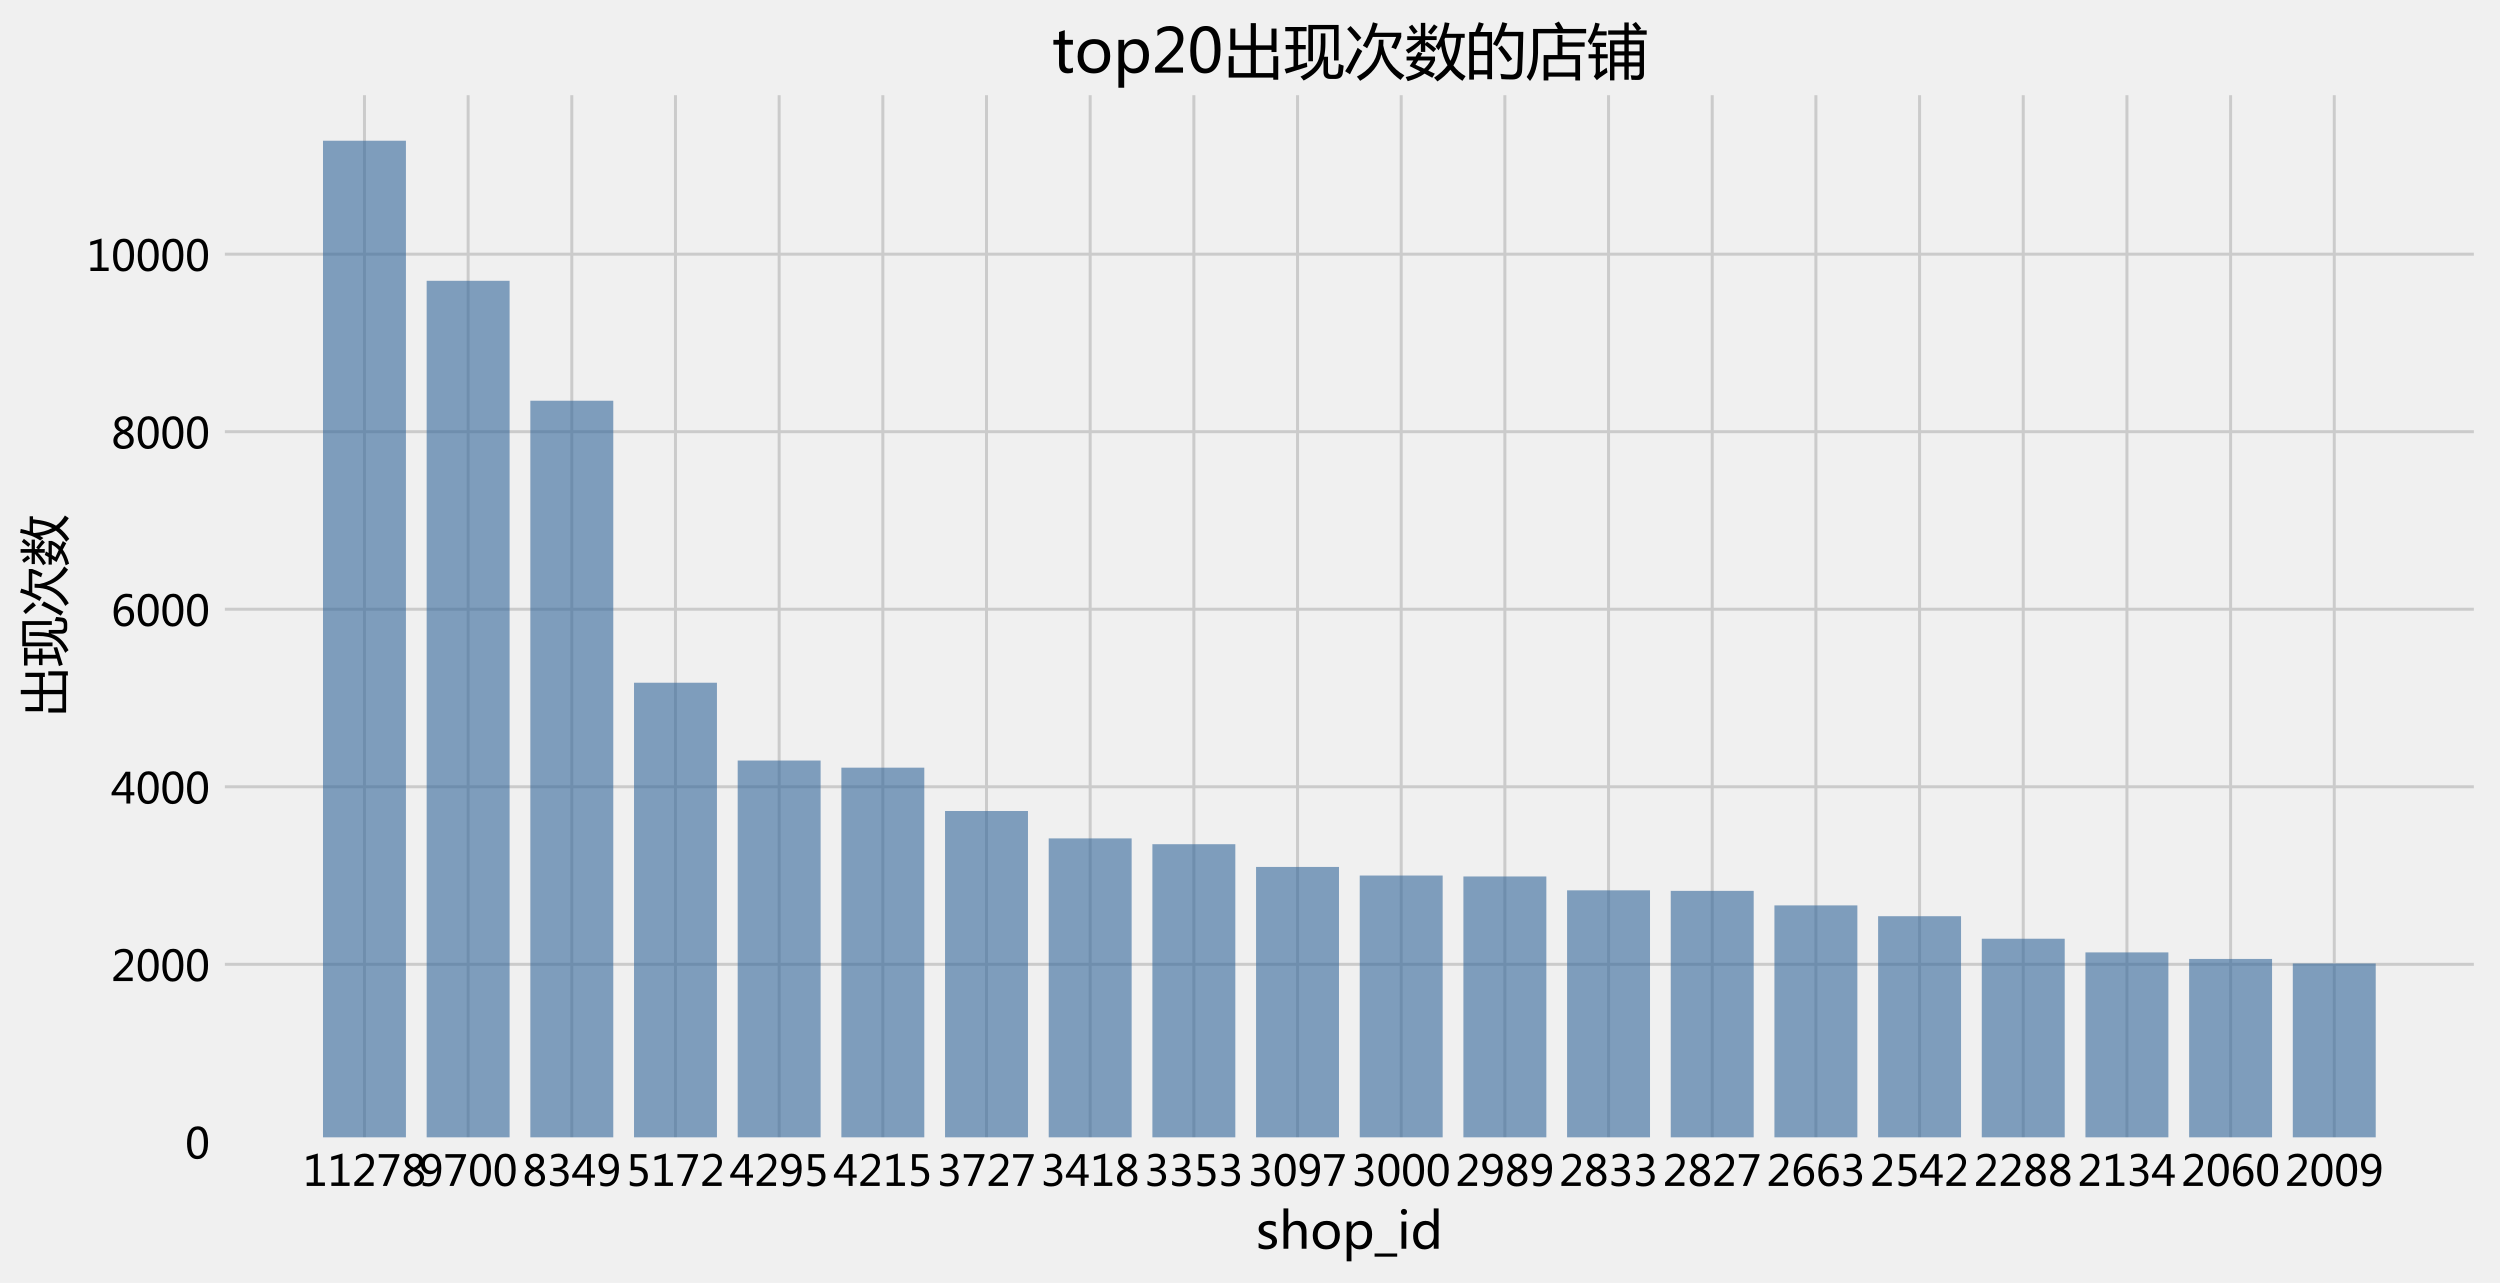 <?xml version="1.0" encoding="utf-8" standalone="no"?>
<!DOCTYPE svg PUBLIC "-//W3C//DTD SVG 1.1//EN"
  "http://www.w3.org/Graphics/SVG/1.1/DTD/svg11.dtd">
<!-- Created with matplotlib (https://matplotlib.org/) -->
<svg height="427.079pt" version="1.1" viewBox="0 0 832.234 427.079" width="832.234pt" xmlns="http://www.w3.org/2000/svg" xmlns:xlink="http://www.w3.org/1999/xlink">
 <defs>
  <style type="text/css">
*{stroke-linecap:butt;stroke-linejoin:round;}
  </style>
 </defs>
 <g id="figure_1">
  <g id="patch_1">
   <path d="M 0 427.079 
L 832.234 427.079 
L 832.234 0 
L 0 0 
z
" style="fill:#f0f0f0;"/>
  </g>
  <g id="axes_1">
   <g id="patch_2">
    <path d="M 73.354 380.102 
L 825.034 380.102 
L 825.034 30.182 
L 73.354 30.182 
z
" style="fill:#f0f0f0;"/>
   </g>
   <g id="matplotlib.axis_1">
    <g id="xtick_1">
     <g id="line2d_1">
      <path clip-path="url(#p45fca2cad9)" d="M 121.327 380.102 
L 121.327 30.182 
" style="fill:none;stroke:#cbcbcb;"/>
     </g>
     <g id="line2d_2"/>
     <g id="text_1">
      <!-- 11278 -->
      <defs>
       <path d="M 52.594 0 
L 9.234 0 
L 9.234 8.25 
L 26.172 8.25 
L 26.172 65.672 
L 8.797 60.641 
L 8.797 69.438 
L 35.688 77.25 
L 35.688 8.25 
L 52.594 8.25 
z
" id="MicrosoftYaHei-49"/>
       <path d="M 51.172 0 
L 5.172 0 
L 5.172 8.297 
L 27.156 30.219 
Q 36.234 39.312 39.312 44.609 
Q 42.391 49.906 42.391 55.562 
Q 42.391 62.016 38.766 65.453 
Q 35.156 68.891 28.328 68.891 
Q 18.219 68.891 9.031 60.297 
L 9.031 70.016 
Q 17.969 76.906 29.828 76.906 
Q 40.047 76.906 45.953 71.391 
Q 51.859 65.875 51.859 56.547 
Q 51.859 49.516 48.062 42.75 
Q 44.281 35.984 33.734 25.531 
L 16.5 8.688 
L 16.5 8.5 
L 51.172 8.5 
z
" id="MicrosoftYaHei-50"/>
       <path d="M 53.766 72.312 
L 24.172 0 
L 14.266 0 
L 42.391 67.188 
L 4.594 67.188 
L 4.594 75.641 
L 53.766 75.641 
z
" id="MicrosoftYaHei-55"/>
       <path d="M 21.391 39.797 
Q 7.859 46.094 7.859 58.062 
Q 7.859 66.406 14.203 71.656 
Q 20.562 76.906 30.422 76.906 
Q 39.453 76.906 45.312 71.969 
Q 51.172 67.047 51.172 59.234 
Q 51.172 46.625 37.062 39.844 
L 37.062 39.656 
Q 53.609 33.688 53.609 19.344 
Q 53.609 9.906 46.797 4.312 
Q 39.984 -1.266 27.781 -1.266 
Q 17.781 -1.266 11.469 4.25 
Q 5.172 9.766 5.172 18.562 
Q 5.172 33.016 21.391 39.594 
z
M 41.5 58.109 
Q 41.5 63.188 38.328 66.109 
Q 35.156 69.047 29.734 69.047 
Q 24.656 69.047 21.094 65.984 
Q 17.531 62.938 17.531 58.203 
Q 17.531 48.734 29.391 43.797 
Q 41.5 48.828 41.5 58.109 
z
M 28.812 35.25 
Q 14.797 29.594 14.797 19.047 
Q 14.797 13.578 18.891 10.062 
Q 23 6.547 29.594 6.547 
Q 35.984 6.547 39.984 10.031 
Q 44 13.531 44 18.75 
Q 44 29.734 28.812 35.25 
z
" id="MicrosoftYaHei-56"/>
      </defs>
      <g transform="translate(100.802 394.793)scale(0.14 -0.14)">
       <use xlink:href="#MicrosoftYaHei-49"/>
       <use x="58.643" xlink:href="#MicrosoftYaHei-49"/>
       <use x="117.285" xlink:href="#MicrosoftYaHei-50"/>
       <use x="175.928" xlink:href="#MicrosoftYaHei-55"/>
       <use x="234.57" xlink:href="#MicrosoftYaHei-56"/>
      </g>
     </g>
    </g>
    <g id="xtick_2">
     <g id="line2d_3">
      <path clip-path="url(#p45fca2cad9)" d="M 155.839 380.102 
L 155.839 30.182 
" style="fill:none;stroke:#cbcbcb;"/>
     </g>
     <g id="line2d_4"/>
     <g id="text_2">
      <!-- 9700 -->
      <defs>
       <path d="M 9.031 10.25 
Q 15.281 6.641 22.516 6.641 
Q 32.672 6.641 38.25 14.641 
Q 43.844 22.656 43.844 37.406 
Q 43.75 37.312 43.656 37.406 
Q 38.672 27.938 26.906 27.938 
Q 17.391 27.938 11.141 34.469 
Q 4.891 41.016 4.891 51.469 
Q 4.891 62.594 11.719 69.75 
Q 18.562 76.906 29.438 76.906 
Q 40.719 76.906 47.062 68.047 
Q 53.422 59.188 53.422 42.234 
Q 53.422 21.297 45.219 10.016 
Q 37.016 -1.266 22.516 -1.266 
Q 14.547 -1.266 9.031 1.312 
z
M 14.547 52.688 
Q 14.547 45.062 18.453 40.594 
Q 22.359 36.141 29.25 36.141 
Q 35.203 36.141 39.25 40.203 
Q 43.312 44.281 43.312 50.094 
Q 43.312 58.25 39.281 63.594 
Q 35.25 68.953 28.656 68.953 
Q 22.562 68.953 18.547 64.312 
Q 14.547 59.672 14.547 52.688 
z
" id="MicrosoftYaHei-57"/>
       <path d="M 4.438 36.328 
Q 4.438 56.344 11.078 66.625 
Q 17.719 76.906 30.328 76.906 
Q 54.344 76.906 54.344 38.141 
Q 54.344 19 47.578 8.859 
Q 40.828 -1.266 28.609 -1.266 
Q 17.094 -1.266 10.766 8.344 
Q 4.438 17.969 4.438 36.328 
z
M 14.203 36.766 
Q 14.203 6.641 29.5 6.641 
Q 44.531 6.641 44.531 37.25 
Q 44.531 68.953 29.781 68.953 
Q 14.203 68.953 14.203 36.766 
z
" id="MicrosoftYaHei-48"/>
      </defs>
      <g transform="translate(139.42 394.793)scale(0.14 -0.14)">
       <use xlink:href="#MicrosoftYaHei-57"/>
       <use x="58.643" xlink:href="#MicrosoftYaHei-55"/>
       <use x="117.285" xlink:href="#MicrosoftYaHei-48"/>
       <use x="175.928" xlink:href="#MicrosoftYaHei-48"/>
      </g>
     </g>
    </g>
    <g id="xtick_3">
     <g id="line2d_5">
      <path clip-path="url(#p45fca2cad9)" d="M 190.351 380.102 
L 190.351 30.182 
" style="fill:none;stroke:#cbcbcb;"/>
     </g>
     <g id="line2d_6"/>
     <g id="text_3">
      <!-- 8349 -->
      <defs>
       <path d="M 6.984 12.641 
Q 14.75 6.641 24.516 6.641 
Q 32.328 6.641 36.891 10.469 
Q 41.453 14.312 41.453 20.75 
Q 41.453 35.109 20.906 35.109 
L 14.594 35.109 
L 14.594 43.016 
L 20.609 43.016 
Q 38.812 43.016 38.812 56.5 
Q 38.812 68.953 24.906 68.953 
Q 16.938 68.953 9.906 63.578 
L 9.906 72.609 
Q 17.328 76.906 27.25 76.906 
Q 36.922 76.906 42.781 71.844 
Q 48.641 66.797 48.641 58.734 
Q 48.641 43.891 33.5 39.656 
L 33.5 39.453 
Q 41.703 38.578 46.453 33.672 
Q 51.219 28.766 51.219 21.438 
Q 51.219 11.234 43.875 4.984 
Q 36.531 -1.266 24.312 -1.266 
Q 13.578 -1.266 6.984 2.734 
z
" id="MicrosoftYaHei-51"/>
       <path d="M 55.078 19.625 
L 45.406 19.625 
L 45.406 0 
L 36.141 0 
L 36.141 19.625 
L 0.875 19.625 
L 0.875 25.828 
L 34.328 75.641 
L 45.406 75.641 
L 45.406 27.203 
L 55.078 27.203 
z
M 36.141 27.203 
L 36.141 58.891 
Q 36.141 62.25 36.328 66.656 
L 36.141 66.656 
Q 35.453 64.797 33.25 60.844 
L 10.75 27.203 
z
" id="MicrosoftYaHei-52"/>
      </defs>
      <g transform="translate(173.932 394.793)scale(0.14 -0.14)">
       <use xlink:href="#MicrosoftYaHei-56"/>
       <use x="58.643" xlink:href="#MicrosoftYaHei-51"/>
       <use x="117.285" xlink:href="#MicrosoftYaHei-52"/>
       <use x="175.928" xlink:href="#MicrosoftYaHei-57"/>
      </g>
     </g>
    </g>
    <g id="xtick_4">
     <g id="line2d_7">
      <path clip-path="url(#p45fca2cad9)" d="M 224.864 380.102 
L 224.864 30.182 
" style="fill:none;stroke:#cbcbcb;"/>
     </g>
     <g id="line2d_8"/>
     <g id="text_4">
      <!-- 5172 -->
      <defs>
       <path d="M 8.641 11.625 
Q 16.266 6.641 24.516 6.641 
Q 32.328 6.641 37.109 11 
Q 41.891 15.375 41.891 22.609 
Q 41.891 29.891 37.031 33.891 
Q 32.172 37.891 22.953 37.891 
Q 18.5 37.891 10.984 37.203 
L 10.984 75.641 
L 48.188 75.641 
L 48.188 67.188 
L 19.875 67.188 
L 19.875 45.797 
Q 24.125 46.047 26.266 46.047 
Q 38.234 46.047 44.922 39.984 
Q 51.609 33.938 51.609 23.297 
Q 51.609 12.312 44.422 5.516 
Q 37.25 -1.266 24.609 -1.266 
Q 14.016 -1.266 8.641 1.859 
z
" id="MicrosoftYaHei-53"/>
      </defs>
      <g transform="translate(208.444 394.793)scale(0.14 -0.14)">
       <use xlink:href="#MicrosoftYaHei-53"/>
       <use x="58.643" xlink:href="#MicrosoftYaHei-49"/>
       <use x="117.285" xlink:href="#MicrosoftYaHei-55"/>
       <use x="175.928" xlink:href="#MicrosoftYaHei-50"/>
      </g>
     </g>
    </g>
    <g id="xtick_5">
     <g id="line2d_9">
      <path clip-path="url(#p45fca2cad9)" d="M 259.376 380.102 
L 259.376 30.182 
" style="fill:none;stroke:#cbcbcb;"/>
     </g>
     <g id="line2d_10"/>
     <g id="text_5">
      <!-- 4295 -->
      <g transform="translate(242.957 394.793)scale(0.14 -0.14)">
       <use xlink:href="#MicrosoftYaHei-52"/>
       <use x="58.643" xlink:href="#MicrosoftYaHei-50"/>
       <use x="117.285" xlink:href="#MicrosoftYaHei-57"/>
       <use x="175.928" xlink:href="#MicrosoftYaHei-53"/>
      </g>
     </g>
    </g>
    <g id="xtick_6">
     <g id="line2d_11">
      <path clip-path="url(#p45fca2cad9)" d="M 293.889 380.102 
L 293.889 30.182 
" style="fill:none;stroke:#cbcbcb;"/>
     </g>
     <g id="line2d_12"/>
     <g id="text_6">
      <!-- 4215 -->
      <g transform="translate(277.469 394.793)scale(0.14 -0.14)">
       <use xlink:href="#MicrosoftYaHei-52"/>
       <use x="58.643" xlink:href="#MicrosoftYaHei-50"/>
       <use x="117.285" xlink:href="#MicrosoftYaHei-49"/>
       <use x="175.928" xlink:href="#MicrosoftYaHei-53"/>
      </g>
     </g>
    </g>
    <g id="xtick_7">
     <g id="line2d_13">
      <path clip-path="url(#p45fca2cad9)" d="M 328.401 380.102 
L 328.401 30.182 
" style="fill:none;stroke:#cbcbcb;"/>
     </g>
     <g id="line2d_14"/>
     <g id="text_7">
      <!-- 3727 -->
      <g transform="translate(311.982 394.793)scale(0.14 -0.14)">
       <use xlink:href="#MicrosoftYaHei-51"/>
       <use x="58.643" xlink:href="#MicrosoftYaHei-55"/>
       <use x="117.285" xlink:href="#MicrosoftYaHei-50"/>
       <use x="175.928" xlink:href="#MicrosoftYaHei-55"/>
      </g>
     </g>
    </g>
    <g id="xtick_8">
     <g id="line2d_15">
      <path clip-path="url(#p45fca2cad9)" d="M 362.913 380.102 
L 362.913 30.182 
" style="fill:none;stroke:#cbcbcb;"/>
     </g>
     <g id="line2d_16"/>
     <g id="text_8">
      <!-- 3418 -->
      <g transform="translate(346.494 394.793)scale(0.14 -0.14)">
       <use xlink:href="#MicrosoftYaHei-51"/>
       <use x="58.643" xlink:href="#MicrosoftYaHei-52"/>
       <use x="117.285" xlink:href="#MicrosoftYaHei-49"/>
       <use x="175.928" xlink:href="#MicrosoftYaHei-56"/>
      </g>
     </g>
    </g>
    <g id="xtick_9">
     <g id="line2d_17">
      <path clip-path="url(#p45fca2cad9)" d="M 397.426 380.102 
L 397.426 30.182 
" style="fill:none;stroke:#cbcbcb;"/>
     </g>
     <g id="line2d_18"/>
     <g id="text_9">
      <!-- 3353 -->
      <g transform="translate(381.006 394.793)scale(0.14 -0.14)">
       <use xlink:href="#MicrosoftYaHei-51"/>
       <use x="58.643" xlink:href="#MicrosoftYaHei-51"/>
       <use x="117.285" xlink:href="#MicrosoftYaHei-53"/>
       <use x="175.928" xlink:href="#MicrosoftYaHei-51"/>
      </g>
     </g>
    </g>
    <g id="xtick_10">
     <g id="line2d_19">
      <path clip-path="url(#p45fca2cad9)" d="M 431.938 380.102 
L 431.938 30.182 
" style="fill:none;stroke:#cbcbcb;"/>
     </g>
     <g id="line2d_20"/>
     <g id="text_10">
      <!-- 3097 -->
      <g transform="translate(415.519 394.793)scale(0.14 -0.14)">
       <use xlink:href="#MicrosoftYaHei-51"/>
       <use x="58.643" xlink:href="#MicrosoftYaHei-48"/>
       <use x="117.285" xlink:href="#MicrosoftYaHei-57"/>
       <use x="175.928" xlink:href="#MicrosoftYaHei-55"/>
      </g>
     </g>
    </g>
    <g id="xtick_11">
     <g id="line2d_21">
      <path clip-path="url(#p45fca2cad9)" d="M 466.451 380.102 
L 466.451 30.182 
" style="fill:none;stroke:#cbcbcb;"/>
     </g>
     <g id="line2d_22"/>
     <g id="text_11">
      <!-- 3000 -->
      <g transform="translate(450.031 394.793)scale(0.14 -0.14)">
       <use xlink:href="#MicrosoftYaHei-51"/>
       <use x="58.643" xlink:href="#MicrosoftYaHei-48"/>
       <use x="117.285" xlink:href="#MicrosoftYaHei-48"/>
       <use x="175.928" xlink:href="#MicrosoftYaHei-48"/>
      </g>
     </g>
    </g>
    <g id="xtick_12">
     <g id="line2d_23">
      <path clip-path="url(#p45fca2cad9)" d="M 500.963 380.102 
L 500.963 30.182 
" style="fill:none;stroke:#cbcbcb;"/>
     </g>
     <g id="line2d_24"/>
     <g id="text_12">
      <!-- 2989 -->
      <g transform="translate(484.544 394.793)scale(0.14 -0.14)">
       <use xlink:href="#MicrosoftYaHei-50"/>
       <use x="58.643" xlink:href="#MicrosoftYaHei-57"/>
       <use x="117.285" xlink:href="#MicrosoftYaHei-56"/>
       <use x="175.928" xlink:href="#MicrosoftYaHei-57"/>
      </g>
     </g>
    </g>
    <g id="xtick_13">
     <g id="line2d_25">
      <path clip-path="url(#p45fca2cad9)" d="M 535.475 380.102 
L 535.475 30.182 
" style="fill:none;stroke:#cbcbcb;"/>
     </g>
     <g id="line2d_26"/>
     <g id="text_13">
      <!-- 2833 -->
      <g transform="translate(519.056 394.793)scale(0.14 -0.14)">
       <use xlink:href="#MicrosoftYaHei-50"/>
       <use x="58.643" xlink:href="#MicrosoftYaHei-56"/>
       <use x="117.285" xlink:href="#MicrosoftYaHei-51"/>
       <use x="175.928" xlink:href="#MicrosoftYaHei-51"/>
      </g>
     </g>
    </g>
    <g id="xtick_14">
     <g id="line2d_27">
      <path clip-path="url(#p45fca2cad9)" d="M 569.988 380.102 
L 569.988 30.182 
" style="fill:none;stroke:#cbcbcb;"/>
     </g>
     <g id="line2d_28"/>
     <g id="text_14">
      <!-- 2827 -->
      <g transform="translate(553.568 394.793)scale(0.14 -0.14)">
       <use xlink:href="#MicrosoftYaHei-50"/>
       <use x="58.643" xlink:href="#MicrosoftYaHei-56"/>
       <use x="117.285" xlink:href="#MicrosoftYaHei-50"/>
       <use x="175.928" xlink:href="#MicrosoftYaHei-55"/>
      </g>
     </g>
    </g>
    <g id="xtick_15">
     <g id="line2d_29">
      <path clip-path="url(#p45fca2cad9)" d="M 604.5 380.102 
L 604.5 30.182 
" style="fill:none;stroke:#cbcbcb;"/>
     </g>
     <g id="line2d_30"/>
     <g id="text_15">
      <!-- 2663 -->
      <defs>
       <path d="M 49.703 65.922 
Q 43.797 68.953 37.359 68.953 
Q 27.547 68.953 21.578 60.406 
Q 15.625 51.859 15.531 37.062 
L 15.766 37.062 
Q 21.141 47.469 32.906 47.469 
Q 42.719 47.469 48.578 41.062 
Q 54.438 34.672 54.438 24.078 
Q 54.438 12.984 47.672 5.859 
Q 40.922 -1.266 30.422 -1.266 
Q 18.891 -1.266 12.328 7.734 
Q 5.766 16.75 5.766 33.297 
Q 5.766 53.328 14.375 65.109 
Q 23 76.906 37.062 76.906 
Q 45.125 76.906 49.703 74.703 
z
M 16.109 24.75 
Q 16.109 17.281 20.094 11.953 
Q 24.078 6.641 30.672 6.641 
Q 36.922 6.641 40.828 11.234 
Q 44.734 15.828 44.734 23.047 
Q 44.734 30.859 41.047 35.203 
Q 37.359 39.547 30.562 39.547 
Q 24.125 39.547 20.109 35.156 
Q 16.109 30.766 16.109 24.75 
z
" id="MicrosoftYaHei-54"/>
      </defs>
      <g transform="translate(588.081 394.793)scale(0.14 -0.14)">
       <use xlink:href="#MicrosoftYaHei-50"/>
       <use x="58.643" xlink:href="#MicrosoftYaHei-54"/>
       <use x="117.285" xlink:href="#MicrosoftYaHei-54"/>
       <use x="175.928" xlink:href="#MicrosoftYaHei-51"/>
      </g>
     </g>
    </g>
    <g id="xtick_16">
     <g id="line2d_31">
      <path clip-path="url(#p45fca2cad9)" d="M 639.012 380.102 
L 639.012 30.182 
" style="fill:none;stroke:#cbcbcb;"/>
     </g>
     <g id="line2d_32"/>
     <g id="text_16">
      <!-- 2542 -->
      <g transform="translate(622.593 394.793)scale(0.14 -0.14)">
       <use xlink:href="#MicrosoftYaHei-50"/>
       <use x="58.643" xlink:href="#MicrosoftYaHei-53"/>
       <use x="117.285" xlink:href="#MicrosoftYaHei-52"/>
       <use x="175.928" xlink:href="#MicrosoftYaHei-50"/>
      </g>
     </g>
    </g>
    <g id="xtick_17">
     <g id="line2d_33">
      <path clip-path="url(#p45fca2cad9)" d="M 673.525 380.102 
L 673.525 30.182 
" style="fill:none;stroke:#cbcbcb;"/>
     </g>
     <g id="line2d_34"/>
     <g id="text_17">
      <!-- 2288 -->
      <g transform="translate(657.106 394.793)scale(0.14 -0.14)">
       <use xlink:href="#MicrosoftYaHei-50"/>
       <use x="58.643" xlink:href="#MicrosoftYaHei-50"/>
       <use x="117.285" xlink:href="#MicrosoftYaHei-56"/>
       <use x="175.928" xlink:href="#MicrosoftYaHei-56"/>
      </g>
     </g>
    </g>
    <g id="xtick_18">
     <g id="line2d_35">
      <path clip-path="url(#p45fca2cad9)" d="M 708.037 380.102 
L 708.037 30.182 
" style="fill:none;stroke:#cbcbcb;"/>
     </g>
     <g id="line2d_36"/>
     <g id="text_18">
      <!-- 2134 -->
      <g transform="translate(691.618 394.793)scale(0.14 -0.14)">
       <use xlink:href="#MicrosoftYaHei-50"/>
       <use x="58.643" xlink:href="#MicrosoftYaHei-49"/>
       <use x="117.285" xlink:href="#MicrosoftYaHei-51"/>
       <use x="175.928" xlink:href="#MicrosoftYaHei-52"/>
      </g>
     </g>
    </g>
    <g id="xtick_19">
     <g id="line2d_37">
      <path clip-path="url(#p45fca2cad9)" d="M 742.55 380.102 
L 742.55 30.182 
" style="fill:none;stroke:#cbcbcb;"/>
     </g>
     <g id="line2d_38"/>
     <g id="text_19">
      <!-- 2060 -->
      <g transform="translate(726.13 394.793)scale(0.14 -0.14)">
       <use xlink:href="#MicrosoftYaHei-50"/>
       <use x="58.643" xlink:href="#MicrosoftYaHei-48"/>
       <use x="117.285" xlink:href="#MicrosoftYaHei-54"/>
       <use x="175.928" xlink:href="#MicrosoftYaHei-48"/>
      </g>
     </g>
    </g>
    <g id="xtick_20">
     <g id="line2d_39">
      <path clip-path="url(#p45fca2cad9)" d="M 777.062 380.102 
L 777.062 30.182 
" style="fill:none;stroke:#cbcbcb;"/>
     </g>
     <g id="line2d_40"/>
     <g id="text_20">
      <!-- 2009 -->
      <g transform="translate(760.643 394.793)scale(0.14 -0.14)">
       <use xlink:href="#MicrosoftYaHei-50"/>
       <use x="58.643" xlink:href="#MicrosoftYaHei-48"/>
       <use x="117.285" xlink:href="#MicrosoftYaHei-48"/>
       <use x="175.928" xlink:href="#MicrosoftYaHei-57"/>
      </g>
     </g>
    </g>
    <g id="text_21">
     <!-- shop_id -->
     <defs>
      <path d="M 5.516 11.672 
Q 12.75 6.453 21.094 6.453 
Q 32.281 6.453 32.281 13.766 
Q 32.281 16.891 29.828 18.922 
Q 27.391 20.953 19.922 23.734 
Q 10.938 27.344 8.25 30.875 
Q 5.562 34.422 5.562 39.453 
Q 5.562 46.625 11.641 50.953 
Q 17.719 55.281 26.609 55.281 
Q 33.5 55.281 39.406 52.875 
L 39.406 43.656 
Q 33.344 47.562 25.688 47.562 
Q 21.094 47.562 18.203 45.562 
Q 15.328 43.562 15.328 40.281 
Q 15.328 37.062 17.406 35.25 
Q 19.484 33.453 26.609 30.609 
Q 35.641 27.25 38.812 23.625 
Q 42 20.016 42 14.703 
Q 42 7.281 35.906 3 
Q 29.828 -1.266 20.172 -1.266 
Q 11.766 -1.266 5.516 1.906 
z
" id="MicrosoftYaHei-115"/>
      <path d="M 54.156 0 
L 44.625 0 
L 44.625 31.062 
Q 44.625 47.359 32.516 47.359 
Q 26.312 47.359 22.203 42.594 
Q 18.109 37.844 18.109 30.609 
L 18.109 0 
L 8.547 0 
L 8.547 79.938 
L 18.109 79.938 
L 18.109 45.125 
L 18.312 45.125 
Q 24.516 55.281 35.938 55.281 
Q 54.156 55.281 54.156 33.25 
z
" id="MicrosoftYaHei-104"/>
      <path d="M 4.938 26.422 
Q 4.938 39.797 12.406 47.531 
Q 19.875 55.281 32.672 55.281 
Q 44.828 55.281 51.734 47.828 
Q 58.641 40.375 58.641 27.25 
Q 58.641 14.453 51.266 6.594 
Q 43.891 -1.266 31.5 -1.266 
Q 19.391 -1.266 12.156 6.344 
Q 4.938 13.969 4.938 26.422 
z
M 14.703 26.703 
Q 14.703 17.391 19.406 12.016 
Q 24.125 6.641 32.078 6.641 
Q 40.281 6.641 44.578 11.891 
Q 48.875 17.141 48.875 26.953 
Q 48.875 36.812 44.578 42.078 
Q 40.281 47.359 32.078 47.359 
Q 24.031 47.359 19.359 41.844 
Q 14.703 36.328 14.703 26.703 
z
" id="MicrosoftYaHei-111"/>
      <path d="M 18.109 7.625 
L 18.109 -24.859 
L 8.547 -24.859 
L 8.547 54 
L 18.109 54 
L 18.109 44.672 
L 18.312 44.672 
Q 24.656 55.281 36.859 55.281 
Q 47.219 55.281 53.094 48.016 
Q 58.984 40.766 58.984 28.562 
Q 58.984 15.094 52.312 6.906 
Q 45.656 -1.266 34.375 -1.266 
Q 23.969 -1.266 18.312 7.625 
z
M 18.062 22.266 
Q 18.062 15.672 22.312 11.156 
Q 26.562 6.641 32.953 6.641 
Q 40.578 6.641 44.875 12.5 
Q 49.172 18.359 49.172 28.719 
Q 49.172 37.453 45.156 42.406 
Q 41.156 47.359 34.234 47.359 
Q 27.156 47.359 22.609 42.328 
Q 18.062 37.312 18.062 29.438 
z
" id="MicrosoftYaHei-112"/>
      <path d="M 44.828 -15.672 
L 0 -15.672 
L 0 -9.375 
L 44.828 -9.375 
z
" id="MicrosoftYaHei-95"/>
      <path d="M 7.375 73.047 
Q 7.375 75.594 9.109 77.312 
Q 10.844 79.047 13.375 79.047 
Q 15.969 79.047 17.75 77.344 
Q 19.531 75.641 19.531 73.047 
Q 19.531 70.516 17.75 68.828 
Q 15.969 67.141 13.375 67.141 
Q 10.797 67.141 9.078 68.828 
Q 7.375 70.516 7.375 73.047 
z
M 8.5 0 
L 8.5 54 
L 18.062 54 
L 18.062 0 
z
" id="MicrosoftYaHei-105"/>
      <path d="M 55.422 0 
L 45.844 0 
L 45.844 8.984 
L 45.656 8.984 
Q 39.75 -1.266 27.297 -1.266 
Q 17.047 -1.266 10.984 6.031 
Q 4.938 13.328 4.938 25.734 
Q 4.938 39.109 11.766 47.188 
Q 18.609 55.281 29.641 55.281 
Q 40.672 55.281 45.656 46.688 
L 45.844 46.688 
L 45.844 79.938 
L 55.422 79.938 
z
M 45.906 32.125 
Q 45.906 38.625 41.625 42.984 
Q 37.359 47.359 31.109 47.359 
Q 23.484 47.359 19.094 41.672 
Q 14.703 35.984 14.703 26.172 
Q 14.703 17.141 18.922 11.891 
Q 23.141 6.641 30.172 6.641 
Q 37.109 6.641 41.5 11.781 
Q 45.906 16.938 45.906 24.609 
z
" id="MicrosoftYaHei-100"/>
     </defs>
     <g transform="translate(418.053 415.703)scale(0.168 -0.168)">
      <use xlink:href="#MicrosoftYaHei-115"/>
      <use x="46.289" xlink:href="#MicrosoftYaHei-104"/>
      <use x="107.861" xlink:href="#MicrosoftYaHei-111"/>
      <use x="171.436" xlink:href="#MicrosoftYaHei-112"/>
      <use x="235.303" xlink:href="#MicrosoftYaHei-95"/>
      <use x="280.127" xlink:href="#MicrosoftYaHei-105"/>
      <use x="306.738" xlink:href="#MicrosoftYaHei-100"/>
     </g>
    </g>
   </g>
   <g id="matplotlib.axis_2">
    <g id="ytick_1">
     <g id="line2d_41">
      <path clip-path="url(#p45fca2cad9)" d="M 73.354 380.102 
L 825.034 380.102 
" style="fill:none;stroke:#cbcbcb;"/>
     </g>
     <g id="line2d_42"/>
     <g id="text_22">
      <!-- 0 -->
      <g transform="translate(61.645 385.697)scale(0.14 -0.14)">
       <use xlink:href="#MicrosoftYaHei-48"/>
      </g>
     </g>
    </g>
    <g id="ytick_2">
     <g id="line2d_43">
      <path clip-path="url(#p45fca2cad9)" d="M 73.354 321.003 
L 825.034 321.003 
" style="fill:none;stroke:#cbcbcb;"/>
     </g>
     <g id="line2d_44"/>
     <g id="text_23">
      <!-- 2000 -->
      <g transform="translate(37.016 326.599)scale(0.14 -0.14)">
       <use xlink:href="#MicrosoftYaHei-50"/>
       <use x="58.643" xlink:href="#MicrosoftYaHei-48"/>
       <use x="117.285" xlink:href="#MicrosoftYaHei-48"/>
       <use x="175.928" xlink:href="#MicrosoftYaHei-48"/>
      </g>
     </g>
    </g>
    <g id="ytick_3">
     <g id="line2d_45">
      <path clip-path="url(#p45fca2cad9)" d="M 73.354 261.904 
L 825.034 261.904 
" style="fill:none;stroke:#cbcbcb;"/>
     </g>
     <g id="line2d_46"/>
     <g id="text_24">
      <!-- 4000 -->
      <g transform="translate(37.016 267.5)scale(0.14 -0.14)">
       <use xlink:href="#MicrosoftYaHei-52"/>
       <use x="58.643" xlink:href="#MicrosoftYaHei-48"/>
       <use x="117.285" xlink:href="#MicrosoftYaHei-48"/>
       <use x="175.928" xlink:href="#MicrosoftYaHei-48"/>
      </g>
     </g>
    </g>
    <g id="ytick_4">
     <g id="line2d_47">
      <path clip-path="url(#p45fca2cad9)" d="M 73.354 202.806 
L 825.034 202.806 
" style="fill:none;stroke:#cbcbcb;"/>
     </g>
     <g id="line2d_48"/>
     <g id="text_25">
      <!-- 6000 -->
      <g transform="translate(37.016 208.401)scale(0.14 -0.14)">
       <use xlink:href="#MicrosoftYaHei-54"/>
       <use x="58.643" xlink:href="#MicrosoftYaHei-48"/>
       <use x="117.285" xlink:href="#MicrosoftYaHei-48"/>
       <use x="175.928" xlink:href="#MicrosoftYaHei-48"/>
      </g>
     </g>
    </g>
    <g id="ytick_5">
     <g id="line2d_49">
      <path clip-path="url(#p45fca2cad9)" d="M 73.354 143.707 
L 825.034 143.707 
" style="fill:none;stroke:#cbcbcb;"/>
     </g>
     <g id="line2d_50"/>
     <g id="text_26">
      <!-- 8000 -->
      <g transform="translate(37.016 149.303)scale(0.14 -0.14)">
       <use xlink:href="#MicrosoftYaHei-56"/>
       <use x="58.643" xlink:href="#MicrosoftYaHei-48"/>
       <use x="117.285" xlink:href="#MicrosoftYaHei-48"/>
       <use x="175.928" xlink:href="#MicrosoftYaHei-48"/>
      </g>
     </g>
    </g>
    <g id="ytick_6">
     <g id="line2d_51">
      <path clip-path="url(#p45fca2cad9)" d="M 73.354 84.609 
L 825.034 84.609 
" style="fill:none;stroke:#cbcbcb;"/>
     </g>
     <g id="line2d_52"/>
     <g id="text_27">
      <!-- 10000 -->
      <g transform="translate(28.806 90.204)scale(0.14 -0.14)">
       <use xlink:href="#MicrosoftYaHei-49"/>
       <use x="58.643" xlink:href="#MicrosoftYaHei-48"/>
       <use x="117.285" xlink:href="#MicrosoftYaHei-48"/>
       <use x="175.928" xlink:href="#MicrosoftYaHei-48"/>
       <use x="234.57" xlink:href="#MicrosoftYaHei-48"/>
      </g>
     </g>
    </g>
    <g id="text_28">
     <!-- 出现次数 -->
     <defs>
      <path d="M 79.688 33.938 
L 79.688 37.547 
L 54 37.547 
L 54 -0.734 
L 82.625 -0.734 
L 82.625 27.094 
L 90.828 27.094 
L 90.828 -11.672 
L 82.625 -11.672 
L 82.625 -8.156 
L 9.188 -8.156 
L 9.188 27.094 
L 17.484 27.094 
L 17.484 -0.734 
L 45.516 -0.734 
L 45.516 37.547 
L 11.812 37.547 
L 11.812 72.609 
L 20.125 72.609 
L 20.125 44.969 
L 45.516 44.969 
L 45.516 81.594 
L 54 81.594 
L 54 44.969 
L 79.688 44.969 
L 79.688 72.609 
L 87.984 72.609 
L 87.984 33.938 
z
" id="MicrosoftYaHei-20986"/>
      <path d="M 60.938 64.703 
L 68.562 64.703 
L 68.562 48.297 
Q 68.562 35.75 66.406 26.219 
L 72.859 26.219 
L 72.859 1.609 
Q 72.859 -3.562 78.516 -3.562 
L 83.203 -3.562 
Q 89.062 -3.562 89.656 1.703 
Q 90.234 6.203 90.625 14.5 
Q 93.953 13.141 98.641 11.469 
Q 97.859 2.875 97.078 -1.422 
Q 95.609 -10.406 84.281 -10.406 
L 77.047 -10.406 
Q 65.438 -10.406 65.438 0.641 
L 65.438 22.266 
Q 63.422 15.328 60.156 10.203 
Q 51.859 -3.172 32.719 -13.031 
Q 30.172 -9.422 27.438 -6.594 
Q 46.484 2.594 53.906 14.703 
Q 60.938 25.641 60.938 47.703 
z
M 40.438 78.656 
L 90.328 78.656 
L 90.328 20.062 
L 82.719 20.062 
L 82.719 71.438 
L 48.047 71.438 
L 48.047 18.703 
L 40.438 18.703 
z
M 1.266 6 
Q 8.297 7.906 16.016 10.109 
L 16.016 38.531 
L 3.125 38.531 
L 3.125 45.562 
L 16.016 45.562 
L 16.016 68.219 
L 2.344 68.219 
L 2.344 75.25 
L 37.5 75.25 
L 37.5 68.219 
L 23.641 68.219 
L 23.641 45.562 
L 36.141 45.562 
L 36.141 38.531 
L 23.641 38.531 
L 23.641 12.359 
Q 30.562 14.453 37.984 16.75 
Q 38.188 13.031 38.672 9.422 
Q 21.875 4.25 4 -1.516 
z
" id="MicrosoftYaHei-29616"/>
      <path d="M 64.359 54.25 
Q 64.266 49.359 63.922 44.625 
Q 70.453 11.375 98.734 -4.438 
Q 94.734 -8.734 92.391 -12.062 
Q 67.875 5.172 60.938 30.375 
Q 54.547 3.125 25.781 -13.531 
Q 23.828 -10.5 20.406 -6.594 
Q 50.391 9.234 55.078 37.938 
Q 56.453 44.969 56.547 54.25 
z
M 77.25 41.359 
Q 81.641 49.469 85.156 58.844 
L 46.734 58.844 
Q 42.484 49.125 37.312 40.188 
Q 33.797 42.719 30.281 44.391 
Q 41.703 63.031 46.875 82.953 
L 54.781 80.719 
Q 52.438 73.047 49.609 65.766 
L 93.562 65.766 
L 93.562 58.844 
Q 89.547 48 84.766 38.531 
Q 81.453 40.188 77.25 41.359 
z
M 21.688 40.969 
Q 26.172 37.547 29.297 35.688 
Q 16.797 13.422 8.984 -2.781 
L 1.078 2.391 
Q 11.141 17.625 21.688 40.969 
z
M 10.062 76.812 
Q 17.969 68.891 27.828 57.375 
L 21.484 51.516 
Q 12.016 64.016 4.391 71.734 
z
" id="MicrosoftYaHei-27425"/>
      <path d="M 65.234 82.859 
L 73.047 81.688 
Q 71 72.219 68.266 64.016 
L 98.141 64.016 
L 98.141 57.375 
L 92 57.375 
Q 89.547 28.656 79.5 11.766 
Q 87.406 1.031 99.609 -5.812 
Q 96.484 -10.109 94.344 -13.531 
Q 82.422 -5.812 74.516 4.828 
Q 65.531 -6.297 53.125 -14.5 
Q 50.984 -11.672 47.562 -8.344 
Q 61.234 0.641 69.734 12.062 
Q 61.812 25.734 59.281 43.609 
Q 57.234 39.984 54.984 36.859 
Q 53.031 39.703 50.094 43.109 
Q 61.422 59.422 65.234 82.859 
z
M 2.344 26.516 
L 17.188 26.516 
Q 19.344 30.219 21.391 34.125 
L 28.422 31.891 
Q 26.859 29.156 25.297 26.516 
L 49.219 26.516 
L 49.219 20.172 
Q 45.516 10.594 37.984 3.375 
Q 43.359 0.828 48.922 -1.703 
L 44.625 -8.453 
Q 38.578 -5.031 32.031 -1.609 
Q 21 -9.516 4.203 -14.109 
Q 2.641 -10.984 0.875 -7.281 
Q 15.141 -4.047 25 2 
Q 16.609 6.297 7.422 10.797 
Q 10.547 15.281 13.484 20.062 
L 2.344 20.062 
z
M 3.422 60.109 
L 25.875 60.109 
L 25.875 81.984 
L 33.109 81.984 
L 33.109 60.109 
L 51.859 60.109 
L 51.859 53.656 
L 33.109 53.656 
L 33.109 47.703 
L 36.031 51.031 
Q 45.125 44.391 51.266 39.312 
L 46.578 33.844 
Q 41.219 38.922 33.109 45.266 
L 33.109 34.125 
L 25.875 34.125 
L 25.875 47.797 
Q 17 38.531 5.172 31.5 
Q 3.328 34.328 0.984 37.453 
Q 13.281 44.094 23.531 53.656 
L 3.422 53.656 
z
M 84.188 57.375 
L 65.922 57.375 
Q 65.438 56.109 64.844 54.938 
Q 66.609 34.234 74.609 19.484 
Q 82.422 33.734 84.188 57.375 
z
M 17 13.031 
Q 23.922 9.906 31.25 6.5 
Q 37.984 12.25 41.797 20.062 
L 21.484 20.062 
Q 19.234 16.453 17 13.031 
z
M 47.469 79.547 
L 53.516 75.531 
Q 48.141 68.5 42.781 62.547 
Q 40.531 64.5 37.5 66.656 
Q 42.578 72.609 47.469 79.547 
z
M 5.953 75.25 
L 11.531 79.047 
Q 15.922 73.688 20.609 67.531 
L 14.547 63.234 
Q 10.25 69.578 5.953 75.25 
z
" id="MicrosoftYaHei-25968"/>
     </defs>
     <g transform="translate(20.63 238.742)rotate(-90)scale(0.168 -0.168)">
      <use xlink:href="#MicrosoftYaHei-20986"/>
      <use x="100" xlink:href="#MicrosoftYaHei-29616"/>
      <use x="200" xlink:href="#MicrosoftYaHei-27425"/>
      <use x="300" xlink:href="#MicrosoftYaHei-25968"/>
     </g>
    </g>
   </g>
   <g id="patch_3">
    <path clip-path="url(#p45fca2cad9)" d="M 107.522 380.102 
L 135.132 380.102 
L 135.132 46.845 
L 107.522 46.845 
z
" style="fill:#336699;fill-opacity:0.6;"/>
   </g>
   <g id="patch_4">
    <path clip-path="url(#p45fca2cad9)" d="M 142.034 380.102 
L 169.644 380.102 
L 169.644 93.473 
L 142.034 93.473 
z
" style="fill:#336699;fill-opacity:0.6;"/>
   </g>
   <g id="patch_5">
    <path clip-path="url(#p45fca2cad9)" d="M 176.546 380.102 
L 204.156 380.102 
L 204.156 133.394 
L 176.546 133.394 
z
" style="fill:#336699;fill-opacity:0.6;"/>
   </g>
   <g id="patch_6">
    <path clip-path="url(#p45fca2cad9)" d="M 211.059 380.102 
L 238.669 380.102 
L 238.669 227.273 
L 211.059 227.273 
z
" style="fill:#336699;fill-opacity:0.6;"/>
   </g>
   <g id="patch_7">
    <path clip-path="url(#p45fca2cad9)" d="M 245.571 380.102 
L 273.181 380.102 
L 273.181 253.187 
L 245.571 253.187 
z
" style="fill:#336699;fill-opacity:0.6;"/>
   </g>
   <g id="patch_8">
    <path clip-path="url(#p45fca2cad9)" d="M 280.084 380.102 
L 307.693 380.102 
L 307.693 255.551 
L 280.084 255.551 
z
" style="fill:#336699;fill-opacity:0.6;"/>
   </g>
   <g id="patch_9">
    <path clip-path="url(#p45fca2cad9)" d="M 314.596 380.102 
L 342.206 380.102 
L 342.206 269.971 
L 314.596 269.971 
z
" style="fill:#336699;fill-opacity:0.6;"/>
   </g>
   <g id="patch_10">
    <path clip-path="url(#p45fca2cad9)" d="M 349.108 380.102 
L 376.718 380.102 
L 376.718 279.102 
L 349.108 279.102 
z
" style="fill:#336699;fill-opacity:0.6;"/>
   </g>
   <g id="patch_11">
    <path clip-path="url(#p45fca2cad9)" d="M 383.621 380.102 
L 411.231 380.102 
L 411.231 281.023 
L 383.621 281.023 
z
" style="fill:#336699;fill-opacity:0.6;"/>
   </g>
   <g id="patch_12">
    <path clip-path="url(#p45fca2cad9)" d="M 418.133 380.102 
L 445.743 380.102 
L 445.743 288.587 
L 418.133 288.587 
z
" style="fill:#336699;fill-opacity:0.6;"/>
   </g>
   <g id="patch_13">
    <path clip-path="url(#p45fca2cad9)" d="M 452.646 380.102 
L 480.255 380.102 
L 480.255 291.454 
L 452.646 291.454 
z
" style="fill:#336699;fill-opacity:0.6;"/>
   </g>
   <g id="patch_14">
    <path clip-path="url(#p45fca2cad9)" d="M 487.158 380.102 
L 514.768 380.102 
L 514.768 291.779 
L 487.158 291.779 
z
" style="fill:#336699;fill-opacity:0.6;"/>
   </g>
   <g id="patch_15">
    <path clip-path="url(#p45fca2cad9)" d="M 521.67 380.102 
L 549.28 380.102 
L 549.28 296.388 
L 521.67 296.388 
z
" style="fill:#336699;fill-opacity:0.6;"/>
   </g>
   <g id="patch_16">
    <path clip-path="url(#p45fca2cad9)" d="M 556.183 380.102 
L 583.793 380.102 
L 583.793 296.566 
L 556.183 296.566 
z
" style="fill:#336699;fill-opacity:0.6;"/>
   </g>
   <g id="patch_17">
    <path clip-path="url(#p45fca2cad9)" d="M 590.695 380.102 
L 618.305 380.102 
L 618.305 301.412 
L 590.695 301.412 
z
" style="fill:#336699;fill-opacity:0.6;"/>
   </g>
   <g id="patch_18">
    <path clip-path="url(#p45fca2cad9)" d="M 625.208 380.102 
L 652.817 380.102 
L 652.817 304.987 
L 625.208 304.987 
z
" style="fill:#336699;fill-opacity:0.6;"/>
   </g>
   <g id="patch_19">
    <path clip-path="url(#p45fca2cad9)" d="M 659.72 380.102 
L 687.33 380.102 
L 687.33 312.493 
L 659.72 312.493 
z
" style="fill:#336699;fill-opacity:0.6;"/>
   </g>
   <g id="patch_20">
    <path clip-path="url(#p45fca2cad9)" d="M 694.232 380.102 
L 721.842 380.102 
L 721.842 317.043 
L 694.232 317.043 
z
" style="fill:#336699;fill-opacity:0.6;"/>
   </g>
   <g id="patch_21">
    <path clip-path="url(#p45fca2cad9)" d="M 728.745 380.102 
L 756.355 380.102 
L 756.355 319.23 
L 728.745 319.23 
z
" style="fill:#336699;fill-opacity:0.6;"/>
   </g>
   <g id="patch_22">
    <path clip-path="url(#p45fca2cad9)" d="M 763.257 380.102 
L 790.867 380.102 
L 790.867 320.737 
L 763.257 320.737 
z
" style="fill:#336699;fill-opacity:0.6;"/>
   </g>
   <g id="patch_23">
    <path d="M 73.354 380.102 
L 73.354 30.182 
" style="fill:none;stroke:#f0f0f0;stroke-linecap:square;stroke-linejoin:miter;stroke-width:3;"/>
   </g>
   <g id="patch_24">
    <path d="M 825.034 380.102 
L 825.034 30.182 
" style="fill:none;stroke:#f0f0f0;stroke-linecap:square;stroke-linejoin:miter;stroke-width:3;"/>
   </g>
   <g id="patch_25">
    <path d="M 73.354 380.102 
L 825.034 380.102 
" style="fill:none;stroke:#f0f0f0;stroke-linecap:square;stroke-linejoin:miter;stroke-width:3;"/>
   </g>
   <g id="patch_26">
    <path d="M 73.354 30.182 
L 825.034 30.182 
" style="fill:none;stroke:#f0f0f0;stroke-linecap:square;stroke-linejoin:miter;stroke-width:3;"/>
   </g>
   <g id="text_29">
    <!-- top20出现次数的店铺 -->
    <defs>
     <path d="M 34.469 0.531 
Q 31.344 -1.172 26.031 -1.172 
Q 11.531 -1.172 11.531 14.891 
L 11.531 46.094 
L 2.25 46.094 
L 2.25 54 
L 11.531 54 
L 11.531 67 
L 21.047 70.016 
L 21.047 54 
L 34.469 54 
L 34.469 46.094 
L 21.047 46.094 
L 21.047 16.609 
Q 21.047 11.281 22.844 8.984 
Q 24.656 6.688 28.859 6.688 
Q 32.078 6.688 34.469 8.5 
z
" id="MicrosoftYaHei-116"/>
     <path d="M 5.562 66.938 
L 15.438 66.938 
Q 19.047 75.828 21.391 83.156 
L 29.594 80.812 
Q 26.516 73.344 23.641 66.938 
L 43.172 66.938 
L 43.172 -10.797 
L 35.359 -10.797 
L 35.359 -3.172 
L 13.375 -3.172 
L 13.375 -11.469 
L 5.562 -11.469 
z
M 44.625 46.922 
Q 53.812 61.469 60.156 83.156 
L 68.359 81.109 
Q 65.875 73.734 63.281 67.234 
L 94.734 67.234 
Q 93.562 17.047 92.781 4.047 
Q 92.094 -11.281 76.656 -11.281 
Q 67.781 -11.281 58.594 -10.688 
Q 58.016 -5.812 57.031 -2 
L 57.328 -2 
Q 67.094 -3.375 75.203 -3.375 
Q 84.078 -3.375 84.766 6 
Q 85.844 20.562 86.328 59.906 
L 60.156 59.906 
Q 55.906 50.484 51.375 43.312 
Q 48.734 45.172 44.625 46.922 
z
M 13.375 4.156 
L 35.359 4.156 
L 35.359 28.859 
L 13.375 28.859 
z
M 35.359 59.625 
L 13.375 59.625 
L 13.375 35.891 
L 35.359 35.891 
z
M 53.219 40.281 
L 59.188 44.672 
Q 70.016 31.891 76.469 22.516 
L 69.234 17.438 
Q 62.312 28.766 53.219 40.281 
z
" id="MicrosoftYaHei-30340"/>
     <path d="M 51.172 62.062 
L 59.188 62.062 
L 59.188 49.859 
L 95.797 49.859 
L 95.797 42.828 
L 59.188 42.828 
L 59.188 28.953 
L 88.188 28.953 
L 88.188 -12.938 
L 80.375 -12.938 
L 80.375 -6.594 
L 36.031 -6.594 
L 36.031 -12.938 
L 28.219 -12.938 
L 28.219 28.953 
L 51.172 28.953 
z
M 46.391 80.812 
L 53.328 84.234 
Q 57.281 78.375 60.688 72.016 
L 98.25 72.016 
L 98.25 64.797 
L 18.953 64.797 
L 18.953 32.078 
Q 17.969 1.609 5.766 -13.719 
Q 3.516 -10.688 0.203 -7.078 
Q 10.75 6.891 10.844 33.844 
L 10.844 72.016 
L 51.609 72.016 
Q 49.266 76.422 46.391 80.812 
z
M 80.375 21.922 
L 36.031 21.922 
L 36.031 0.25 
L 80.375 0.25 
z
" id="MicrosoftYaHei-24215"/>
     <path d="M 34.578 69.578 
L 61.234 69.578 
L 61.234 82.672 
L 68.453 82.672 
L 68.453 69.578 
L 81.641 69.578 
Q 78.328 74.469 74.219 79.344 
L 80.281 83.547 
Q 84.969 78.172 89.062 72.797 
L 84.469 69.578 
L 98.047 69.578 
L 98.047 62.547 
L 68.453 62.547 
L 68.453 53.266 
L 93.562 53.266 
L 93.562 -1.906 
Q 93.562 -11.969 83.5 -12.062 
Q 78.516 -12.062 73.141 -11.859 
Q 72.656 -8.641 71.688 -4.344 
Q 77.641 -4.938 81.25 -4.938 
Q 86.328 -4.938 86.328 0.141 
L 86.328 10.016 
L 68.453 10.016 
L 68.453 -11.672 
L 61.234 -11.672 
L 61.234 10.016 
L 44.828 10.016 
L 44.828 -12.75 
L 37.594 -12.75 
L 37.594 53.266 
L 61.234 53.266 
L 61.234 62.547 
L 34.578 62.547 
z
M 8.797 49.078 
L 30.953 49.078 
L 30.953 42.328 
L 21 42.328 
L 21 30.328 
L 33.797 30.328 
L 33.797 23.578 
L 21 23.578 
L 21 0.641 
Q 26.766 4.438 31.938 8.156 
Q 32.719 3.656 33.5 0.438 
Q 29.297 -2.203 21.094 -8.062 
Q 19.344 -9.328 15.922 -12.453 
L 10.75 -6 
Q 14.062 -3.375 14.062 1.609 
L 14.062 23.578 
L 2.25 23.578 
L 2.25 30.328 
L 14.062 30.328 
L 14.062 42.328 
L 8.797 42.328 
z
M 14.062 61.375 
Q 10.156 52.203 5.953 45.359 
Q 3.812 48.391 0.875 51.906 
Q 9.969 66.062 13.281 82.375 
L 20.609 80.719 
Q 18.844 74.172 16.703 68.109 
L 32.031 68.109 
L 32.031 61.375 
z
M 68.453 16.844 
L 86.328 16.844 
L 86.328 28.266 
L 68.453 28.266 
z
M 86.328 46.438 
L 68.453 46.438 
L 68.453 35.109 
L 86.328 35.109 
z
M 44.828 16.844 
L 61.234 16.844 
L 61.234 28.266 
L 44.828 28.266 
z
M 44.828 35.109 
L 61.234 35.109 
L 61.234 46.438 
L 44.828 46.438 
z
" id="MicrosoftYaHei-38138"/>
    </defs>
    <g transform="translate(350.21 24.182)scale(0.202 -0.202)">
     <use xlink:href="#MicrosoftYaHei-116"/>
     <use x="37.256" xlink:href="#MicrosoftYaHei-111"/>
     <use x="100.83" xlink:href="#MicrosoftYaHei-112"/>
     <use x="164.697" xlink:href="#MicrosoftYaHei-50"/>
     <use x="223.34" xlink:href="#MicrosoftYaHei-48"/>
     <use x="281.982" xlink:href="#MicrosoftYaHei-20986"/>
     <use x="381.982" xlink:href="#MicrosoftYaHei-29616"/>
     <use x="481.982" xlink:href="#MicrosoftYaHei-27425"/>
     <use x="581.982" xlink:href="#MicrosoftYaHei-25968"/>
     <use x="681.982" xlink:href="#MicrosoftYaHei-30340"/>
     <use x="781.982" xlink:href="#MicrosoftYaHei-24215"/>
     <use x="881.982" xlink:href="#MicrosoftYaHei-38138"/>
    </g>
   </g>
  </g>
 </g>
 <defs>
  <clipPath id="p45fca2cad9">
   <rect height="349.92" width="751.68" x="73.354" y="30.182"/>
  </clipPath>
 </defs>
</svg>
